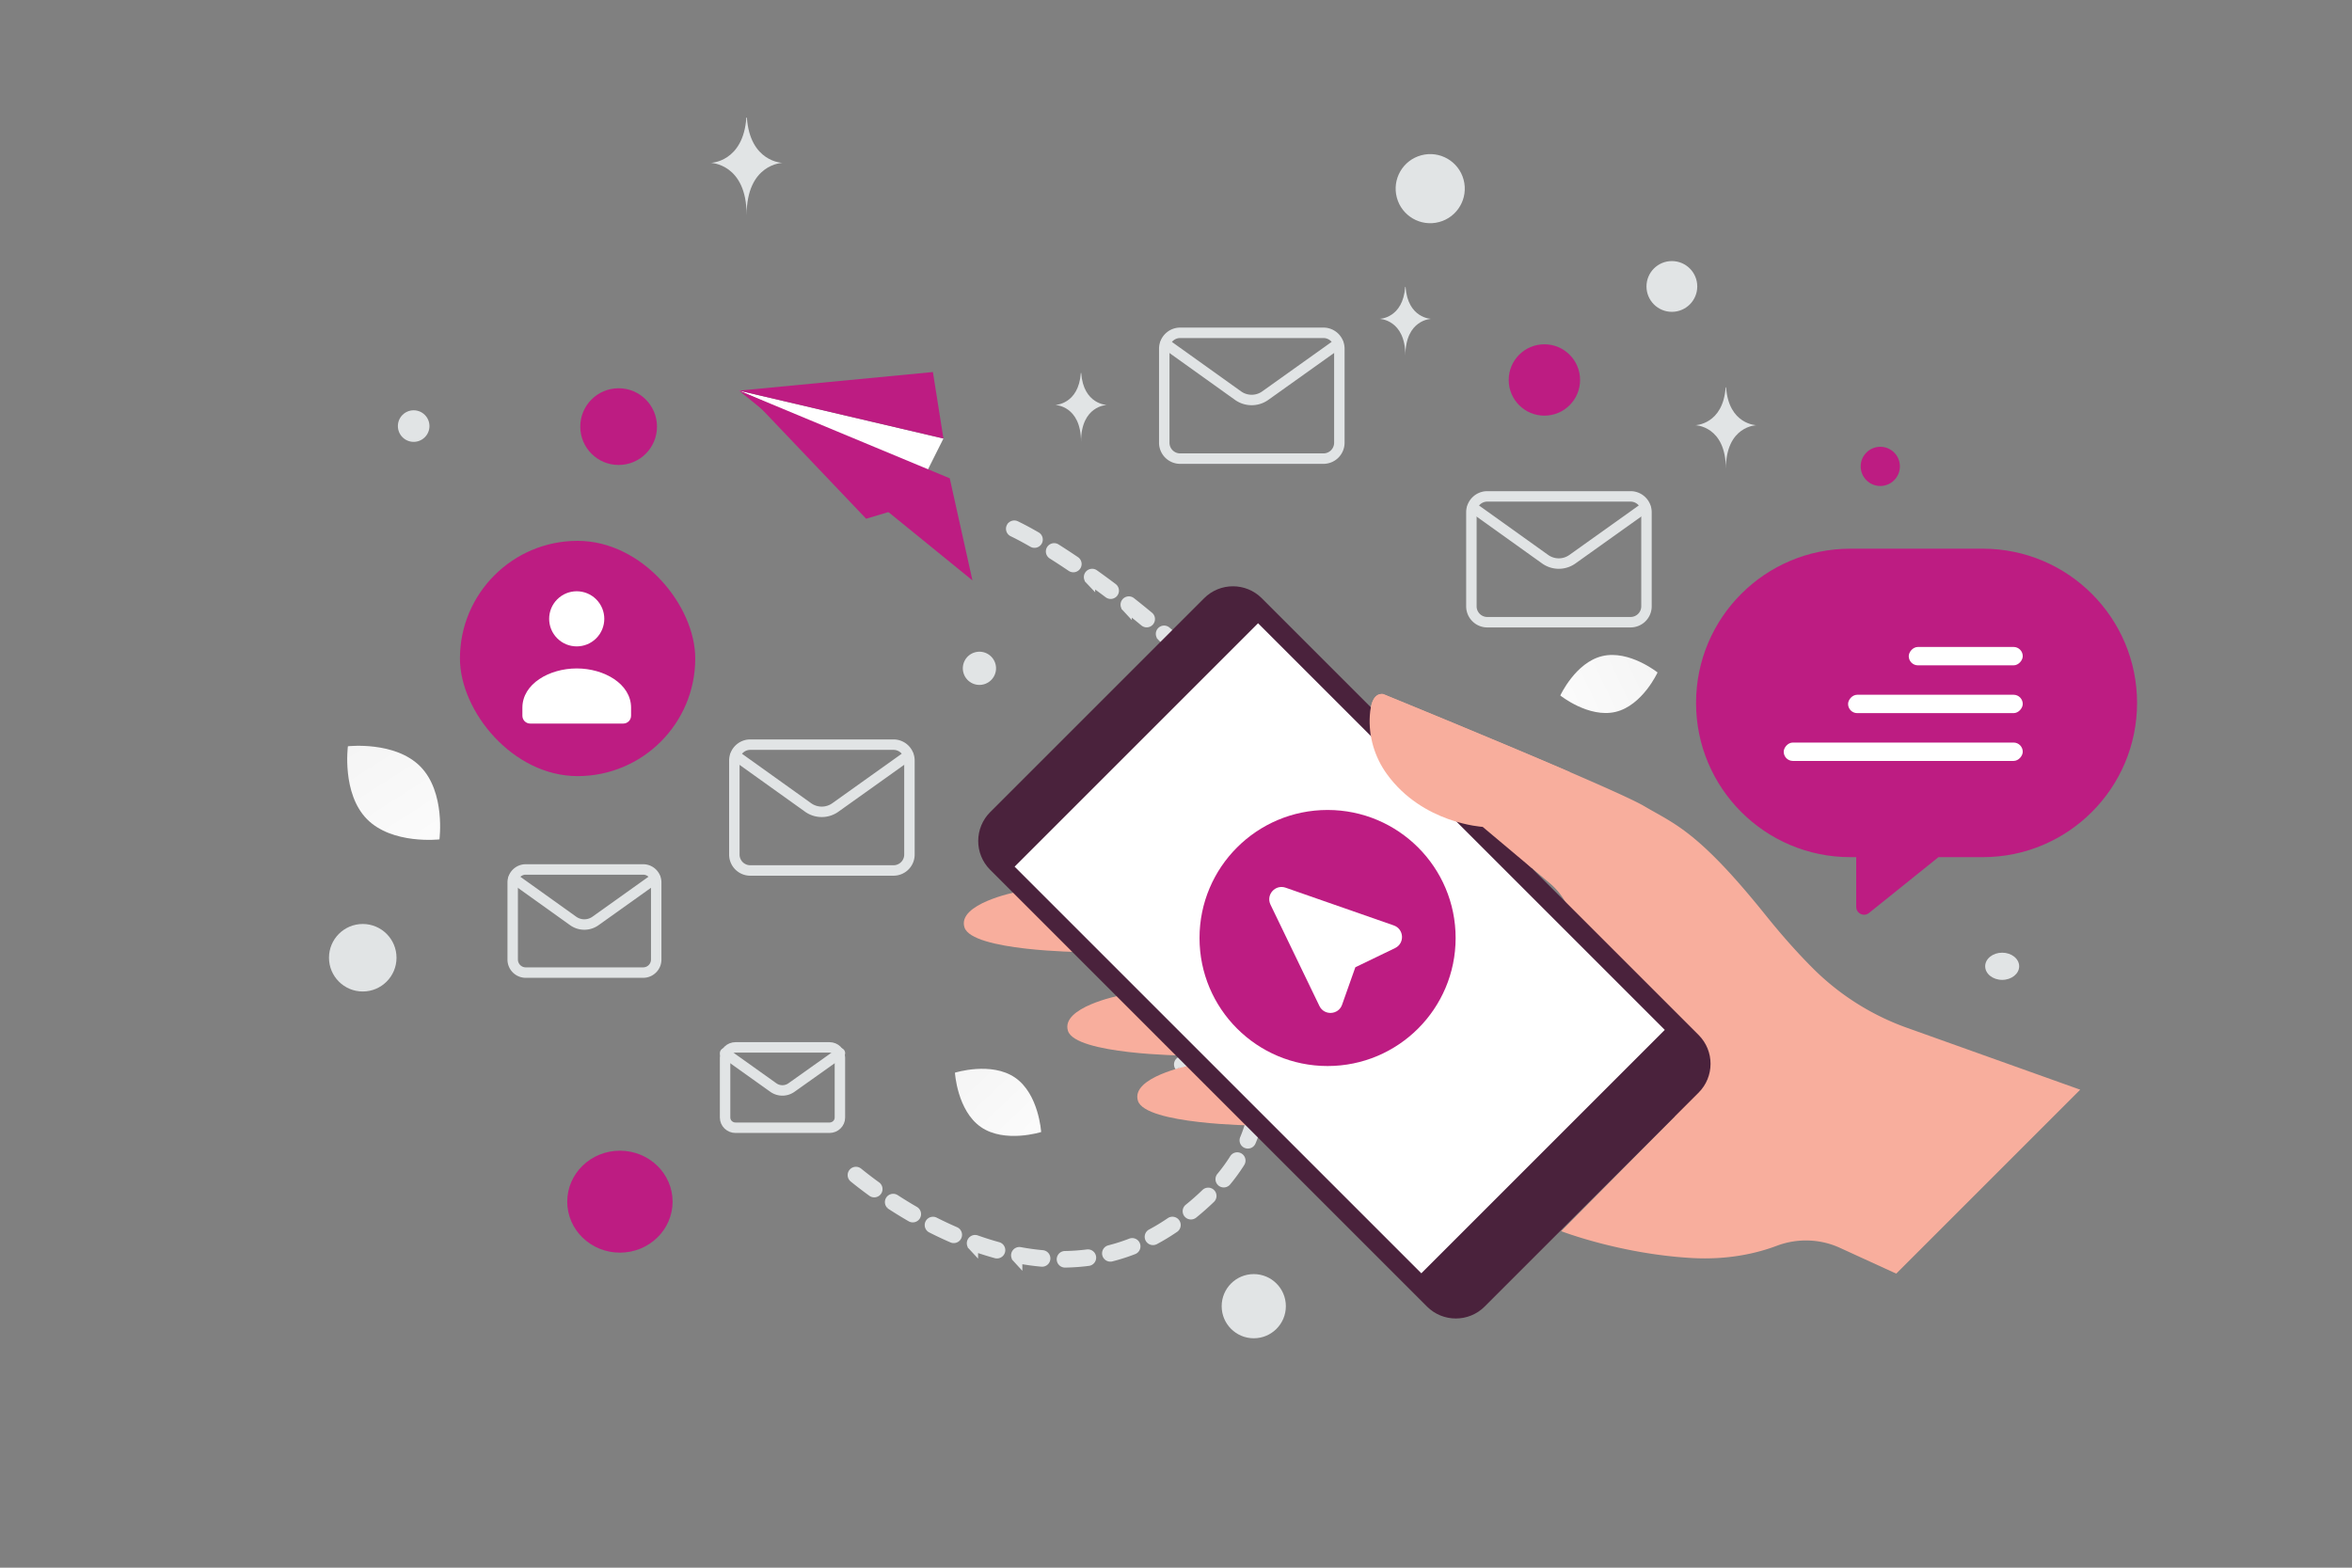 <svg width="900" height="600" viewBox="0 0 900 600" fill="none" xmlns="http://www.w3.org/2000/svg"><rect x="0" y="0" width="900" height="600" fill="#808080" stroke="none"/><path fill="transparent" d="M0 0h900v600H0z"/><mask id="a" maskUnits="userSpaceOnUse" x="226.778" y="185.894" width="339.648" height="340.12" fill="#000"><path fill="#fff" d="M226.778 185.894h339.648v340.12H226.778z"/><path d="M326.681 450.542a1.171 1.171 0 0 1 1.6-1.705 155.818 155.818 0 0 0 6.938 5.312 1.17 1.17 0 0 1 .26 1.634 1.174 1.174 0 0 1-1.635.263 159.926 159.926 0 0 1-7.046-5.392 1.762 1.762 0 0 1-.117-.112zm14.244 10.33a1.175 1.175 0 0 1-.122-1.436 1.174 1.174 0 0 1 1.621-.343 174.612 174.612 0 0 0 7.441 4.565c.556.325.751 1.039.428 1.599a1.173 1.173 0 0 1-1.6.43 173.955 173.955 0 0 1-7.546-4.627 1.583 1.583 0 0 1-.222-.188zm15.222 8.781a1.172 1.172 0 0 1 1.39-1.838 144.808 144.808 0 0 0 7.889 3.708c.593.257.865.946.607 1.54a1.173 1.173 0 0 1-1.541.609 142.368 142.368 0 0 1-8.015-3.771 1.043 1.043 0 0 1-.33-.248zm16.121 6.971a1.17 1.17 0 0 1 1.254-1.898c2.776.987 5.566 1.868 8.295 2.617.624.169.991.816.815 1.44-.17.624-.818.992-1.438.821a119.439 119.439 0 0 1-8.463-2.669 1.265 1.265 0 0 1-.463-.311zm16.936 4.614a1.175 1.175 0 0 1 1.079-1.95c2.883.534 5.775.933 8.589 1.184a1.17 1.17 0 1 1-.214 2.334 93.702 93.702 0 0 1-8.806-1.216 1.154 1.154 0 0 1-.648-.352zm17.462 1.528a1.173 1.173 0 0 1 .848-1.968 76.932 76.932 0 0 0 8.616-.617 1.173 1.173 0 0 1 1.313 1.01 1.179 1.179 0 0 1-1.014 1.315c-2.9.377-5.891.591-8.883.638a1.204 1.204 0 0 1-.88-.378zm17.358-2.272a1.172 1.172 0 0 1 .576-1.93 71.415 71.415 0 0 0 8.211-2.63 1.168 1.168 0 0 1 1.516.668 1.17 1.17 0 0 1-.667 1.514 72.877 72.877 0 0 1-8.485 2.717 1.185 1.185 0 0 1-1.151-.339zm16.311-6.332a1.17 1.17 0 0 1 .308-1.829 77.726 77.726 0 0 0 7.374-4.483 1.174 1.174 0 0 1 1.323 1.936 80.17 80.17 0 0 1-7.601 4.62 1.185 1.185 0 0 1-1.404-.244zm14.53-9.806a3.403 3.403 0 0 1-.057-.061 1.17 1.17 0 0 1 .177-1.646 98.152 98.152 0 0 0 6.504-5.744 1.17 1.17 0 1 1 1.627 1.68 102.823 102.823 0 0 1-6.665 5.887 1.172 1.172 0 0 1-1.586-.116zm12.555-12.257a1.175 1.175 0 0 1-.041-1.543 65.117 65.117 0 0 0 5.061-6.981 1.172 1.172 0 0 1 1.612-.375c.544.342.714 1.065.368 1.614a68.137 68.137 0 0 1-5.244 7.231 1.171 1.171 0 0 1-1.756.054zm9.219-14.878a1.175 1.175 0 0 1-.219-1.252 45.51 45.51 0 0 0 2.59-8.145 1.173 1.173 0 0 1 1.389-.902c.633.134 1.035.754.9 1.387a47.911 47.911 0 0 1-2.721 8.566 1.17 1.17 0 0 1-1.534.623 1.116 1.116 0 0 1-.405-.277zm-25.112-29.053a1.174 1.174 0 0 1 1.67-1.644c1.966 1.873 4.352 3.521 6.9 4.767a1.174 1.174 0 0 1-1.037 2.104c-2.758-1.351-5.343-3.142-7.483-5.173-.013-.021-.037-.039-.05-.054zm-4.998-7.126a1.225 1.225 0 0 1-.235-.376c-1.398-3.674-.997-7.038 1.137-9.465a1.17 1.17 0 0 1 1.65-.11 1.17 1.17 0 0 1 .103 1.652c-1.963 2.237-1.469 5.088-.71 7.087a1.167 1.167 0 0 1-1.945 1.212zm20.527 14.727a1.162 1.162 0 0 1-.299-.977c.101-.641.7-1.077 1.337-.981 2.794.43 5.608.4 8.363-.075a1.168 1.168 0 0 1 1.353.953 1.173 1.173 0 0 1-.956 1.355c-3.003.525-6.07.549-9.118.082a1.141 1.141 0 0 1-.68-.357zm13.165 4.384a1.17 1.17 0 0 1-.313-.791 36.033 36.033 0 0 0-1.009-8.42 1.17 1.17 0 0 1 2.273-.555 38.657 38.657 0 0 1 1.075 8.966 1.171 1.171 0 0 1-1.167 1.177 1.193 1.193 0 0 1-.859-.377zm-24.884-30.766a1.175 1.175 0 0 1 .775-1.967c2.998-.214 6.058.395 9.094 1.815a1.171 1.171 0 0 1-.995 2.119c-2.669-1.247-5.337-1.787-7.932-1.6a1.16 1.16 0 0 1-.942-.367zm28.731 23.464a1.172 1.172 0 0 1 .316-1.836c2.39-1.25 4.718-2.892 6.914-4.877a1.173 1.173 0 0 1 1.643.07l.01.011a1.17 1.17 0 0 1-.084 1.653c-2.346 2.118-4.835 3.875-7.401 5.216a1.169 1.169 0 0 1-1.398-.237zm-7.998-9.574a1.266 1.266 0 0 1-.175-.245c-1.365-2.551-3.037-4.849-4.951-6.803a1.17 1.17 0 0 1 .021-1.655 1.168 1.168 0 0 1 1.656.018c2.067 2.112 3.875 4.592 5.34 7.336a1.176 1.176 0 0 1-.48 1.587 1.178 1.178 0 0 1-1.411-.238zm21.06-1.972a1.17 1.17 0 0 1-.071-1.503c1.642-2.165 3.228-4.598 4.707-7.226a1.175 1.175 0 0 1 1.597-.448c.563.318.761 1.029.445 1.596-1.531 2.723-3.173 5.241-4.883 7.49a1.173 1.173 0 0 1-1.795.091zm8.688-15.227a1.173 1.173 0 0 1-.215-1.262 109.698 109.698 0 0 0 3.143-8.104 1.178 1.178 0 0 1 1.49-.729c.612.213.933.875.726 1.488a114.368 114.368 0 0 1-3.212 8.275 1.173 1.173 0 0 1-1.932.332zm5.599-16.624a1.174 1.174 0 0 1-.286-1.05 67.21 67.21 0 0 0 1.292-8.521 1.172 1.172 0 0 1 2.334.196 69.452 69.452 0 0 1-1.338 8.823 1.175 1.175 0 0 1-2.002.552zm1.524-17.433a1.161 1.161 0 0 1-.311-.753 77.26 77.26 0 0 0-.816-8.6 1.17 1.17 0 0 1 .983-1.333 1.164 1.164 0 0 1 1.331.98c.452 2.978.733 5.961.84 8.864a1.169 1.169 0 0 1-1.127 1.214 1.16 1.16 0 0 1-.9-.372zM387.256 203.17a1.175 1.175 0 0 1-.196-1.307 1.176 1.176 0 0 1 1.563-.549c2.286 1.101 4.914 2.505 7.82 4.18a1.17 1.17 0 0 1 .427 1.598c-.323.56-1.04.753-1.6.431-2.854-1.641-5.435-3.023-7.667-4.095a1.186 1.186 0 0 1-.347-.258zm123.096 131.518a1.142 1.142 0 0 1-.275-.505 98.31 98.31 0 0 0-2.529-8.291 1.168 1.168 0 0 1 .716-1.492 1.164 1.164 0 0 1 1.49.712c1 2.842 1.872 5.697 2.59 8.488a1.171 1.171 0 0 1-1.992 1.088zM402.513 211.852a1.17 1.17 0 0 1-.13-1.422 1.167 1.167 0 0 1 1.615-.364 273.746 273.746 0 0 1 7.375 4.826 1.17 1.17 0 0 1 .313 1.625 1.171 1.171 0 0 1-1.627.316 287.799 287.799 0 0 0-7.318-4.786 1.192 1.192 0 0 1-.228-.195zm102.043 106.292a1.135 1.135 0 0 1-.213-.322 131.9 131.9 0 0 0-3.779-7.831 1.17 1.17 0 0 1 2.072-1.09 133.977 133.977 0 0 1 3.85 7.973 1.172 1.172 0 0 1-1.93 1.27zm-87.489-96.478a1.17 1.17 0 0 1 1.54-1.749 347.618 347.618 0 0 1 7.101 5.207c.515.389.619 1.121.232 1.64a1.176 1.176 0 0 1-1.641.235 371.527 371.527 0 0 0-7.058-5.174 1.386 1.386 0 0 1-.174-.159zm14.028 10.55a1.167 1.167 0 0 1-.056-1.523 1.173 1.173 0 0 1 1.646-.193 353.974 353.974 0 0 1 6.846 5.538c.504.413.566 1.149.152 1.647a1.17 1.17 0 0 1-1.648.155c-2.23-1.847-4.519-3.7-6.802-5.504a.815.815 0 0 1-.138-.12zm65.347 70.382a1.39 1.39 0 0 1-.145-.193 178.293 178.293 0 0 0-4.674-7.354 1.172 1.172 0 0 1 1.945-1.305 171.588 171.588 0 0 1 4.74 7.454 1.173 1.173 0 0 1-.401 1.606 1.184 1.184 0 0 1-1.465-.208zm-51.832-59.181a1.171 1.171 0 0 1 1.626-1.684c2.22 1.93 4.432 3.901 6.571 5.86a1.173 1.173 0 0 1-1.584 1.73 361.227 361.227 0 0 0-6.527-5.82c-.026-.029-.06-.058-.086-.086zm42.064 44.603a1.384 1.384 0 0 1-.087-.1 214.273 214.273 0 0 0-5.331-6.91 1.166 1.166 0 0 1 .184-1.646 1.165 1.165 0 0 1 1.645.18 229.28 229.28 0 0 1 5.388 6.985 1.171 1.171 0 0 1-1.799 1.491zm-29.118-32.762a1.173 1.173 0 0 1 1.67-1.644 316.295 316.295 0 0 1 6.256 6.199c.44.459.446 1.201-.018 1.658a1.17 1.17 0 0 1-1.656-.011 296.555 296.555 0 0 0-6.213-6.152c-.009-.018-.023-.032-.039-.05zm18.137 19.076-.03-.033a254.58 254.58 0 0 0-5.825-6.512 1.175 1.175 0 0 1 .067-1.657 1.166 1.166 0 0 1 1.65.063l.003.004a257.997 257.997 0 0 1 5.875 6.573c.421.49.369 1.226-.122 1.648a1.168 1.168 0 0 1-1.618-.086z"/></mask><path d="M326.681 450.542a1.171 1.171 0 0 1 1.6-1.705 155.818 155.818 0 0 0 6.938 5.312 1.17 1.17 0 0 1 .26 1.634 1.174 1.174 0 0 1-1.635.263 159.926 159.926 0 0 1-7.046-5.392 1.762 1.762 0 0 1-.117-.112zm14.244 10.33a1.175 1.175 0 0 1-.122-1.436 1.174 1.174 0 0 1 1.621-.343 174.612 174.612 0 0 0 7.441 4.565c.556.325.751 1.039.428 1.599a1.173 1.173 0 0 1-1.6.43 173.955 173.955 0 0 1-7.546-4.627 1.583 1.583 0 0 1-.222-.188zm15.222 8.781a1.172 1.172 0 0 1 1.39-1.838 144.808 144.808 0 0 0 7.889 3.708c.593.257.865.946.607 1.54a1.173 1.173 0 0 1-1.541.609 142.368 142.368 0 0 1-8.015-3.771 1.043 1.043 0 0 1-.33-.248zm16.121 6.971a1.17 1.17 0 0 1 1.254-1.898c2.776.987 5.566 1.868 8.295 2.617.624.169.991.816.815 1.44-.17.624-.818.992-1.438.821a119.439 119.439 0 0 1-8.463-2.669 1.265 1.265 0 0 1-.463-.311zm16.936 4.614a1.175 1.175 0 0 1 1.079-1.95c2.883.534 5.775.933 8.589 1.184a1.17 1.17 0 1 1-.214 2.334 93.702 93.702 0 0 1-8.806-1.216 1.154 1.154 0 0 1-.648-.352zm17.462 1.528a1.173 1.173 0 0 1 .848-1.968 76.932 76.932 0 0 0 8.616-.617 1.173 1.173 0 0 1 1.313 1.01 1.179 1.179 0 0 1-1.014 1.315c-2.9.377-5.891.591-8.883.638a1.204 1.204 0 0 1-.88-.378zm17.358-2.272a1.172 1.172 0 0 1 .576-1.93 71.415 71.415 0 0 0 8.211-2.63 1.168 1.168 0 0 1 1.516.668 1.17 1.17 0 0 1-.667 1.514 72.877 72.877 0 0 1-8.485 2.717 1.185 1.185 0 0 1-1.151-.339zm16.311-6.332a1.17 1.17 0 0 1 .308-1.829 77.726 77.726 0 0 0 7.374-4.483 1.174 1.174 0 0 1 1.323 1.936 80.17 80.17 0 0 1-7.601 4.62 1.185 1.185 0 0 1-1.404-.244zm14.53-9.806a3.403 3.403 0 0 1-.057-.061 1.17 1.17 0 0 1 .177-1.646 98.152 98.152 0 0 0 6.504-5.744 1.17 1.17 0 1 1 1.627 1.68 102.823 102.823 0 0 1-6.665 5.887 1.172 1.172 0 0 1-1.586-.116zm12.555-12.257a1.175 1.175 0 0 1-.041-1.543 65.117 65.117 0 0 0 5.061-6.981 1.172 1.172 0 0 1 1.612-.375c.544.342.714 1.065.368 1.614a68.137 68.137 0 0 1-5.244 7.231 1.171 1.171 0 0 1-1.756.054zm9.219-14.878a1.175 1.175 0 0 1-.219-1.252 45.51 45.51 0 0 0 2.59-8.145 1.173 1.173 0 0 1 1.389-.902c.633.134 1.035.754.9 1.387a47.911 47.911 0 0 1-2.721 8.566 1.17 1.17 0 0 1-1.534.623 1.116 1.116 0 0 1-.405-.277zm-25.112-29.053a1.174 1.174 0 0 1 1.67-1.644c1.966 1.873 4.352 3.521 6.9 4.767a1.174 1.174 0 0 1-1.037 2.104c-2.758-1.351-5.343-3.142-7.483-5.173-.013-.021-.037-.039-.05-.054zm-4.998-7.126a1.225 1.225 0 0 1-.235-.376c-1.398-3.674-.997-7.038 1.137-9.465a1.17 1.17 0 0 1 1.65-.11 1.17 1.17 0 0 1 .103 1.652c-1.963 2.237-1.469 5.088-.71 7.087a1.167 1.167 0 0 1-1.945 1.212zm20.527 14.727a1.162 1.162 0 0 1-.299-.977c.101-.641.7-1.077 1.337-.981 2.794.43 5.608.4 8.363-.075a1.168 1.168 0 0 1 1.353.953 1.173 1.173 0 0 1-.956 1.355c-3.003.525-6.07.549-9.118.082a1.141 1.141 0 0 1-.68-.357zm13.165 4.384a1.17 1.17 0 0 1-.313-.791 36.033 36.033 0 0 0-1.009-8.42 1.17 1.17 0 0 1 2.273-.555 38.657 38.657 0 0 1 1.075 8.966 1.171 1.171 0 0 1-1.167 1.177 1.193 1.193 0 0 1-.859-.377zm-24.884-30.766a1.175 1.175 0 0 1 .775-1.967c2.998-.214 6.058.395 9.094 1.815a1.171 1.171 0 0 1-.995 2.119c-2.669-1.247-5.337-1.787-7.932-1.6a1.16 1.16 0 0 1-.942-.367zm28.731 23.464a1.172 1.172 0 0 1 .316-1.836c2.39-1.25 4.718-2.892 6.914-4.877a1.173 1.173 0 0 1 1.643.07l.01.011a1.17 1.17 0 0 1-.084 1.653c-2.346 2.118-4.835 3.875-7.401 5.216a1.169 1.169 0 0 1-1.398-.237zm-7.998-9.574a1.266 1.266 0 0 1-.175-.245c-1.365-2.551-3.037-4.849-4.951-6.803a1.17 1.17 0 0 1 .021-1.655 1.168 1.168 0 0 1 1.656.018c2.067 2.112 3.875 4.592 5.34 7.336a1.176 1.176 0 0 1-.48 1.587 1.178 1.178 0 0 1-1.411-.238zm21.06-1.972a1.17 1.17 0 0 1-.071-1.503c1.642-2.165 3.228-4.598 4.707-7.226a1.175 1.175 0 0 1 1.597-.448c.563.318.761 1.029.445 1.596-1.531 2.723-3.173 5.241-4.883 7.49a1.173 1.173 0 0 1-1.795.091zm8.688-15.227a1.173 1.173 0 0 1-.215-1.262 109.698 109.698 0 0 0 3.143-8.104 1.178 1.178 0 0 1 1.49-.729c.612.213.933.875.726 1.488a114.368 114.368 0 0 1-3.212 8.275 1.173 1.173 0 0 1-1.932.332zm5.599-16.624a1.174 1.174 0 0 1-.286-1.05 67.21 67.21 0 0 0 1.292-8.521 1.172 1.172 0 0 1 2.334.196 69.452 69.452 0 0 1-1.338 8.823 1.175 1.175 0 0 1-2.002.552zm1.524-17.433a1.161 1.161 0 0 1-.311-.753 77.26 77.26 0 0 0-.816-8.6 1.17 1.17 0 0 1 .983-1.333 1.164 1.164 0 0 1 1.331.98c.452 2.978.733 5.961.84 8.864a1.169 1.169 0 0 1-1.127 1.214 1.16 1.16 0 0 1-.9-.372zM387.256 203.17a1.175 1.175 0 0 1-.196-1.307 1.176 1.176 0 0 1 1.563-.549c2.286 1.101 4.914 2.505 7.82 4.18a1.17 1.17 0 0 1 .427 1.598c-.323.56-1.04.753-1.6.431-2.854-1.641-5.435-3.023-7.667-4.095a1.186 1.186 0 0 1-.347-.258zm123.096 131.518a1.142 1.142 0 0 1-.275-.505 98.31 98.31 0 0 0-2.529-8.291 1.168 1.168 0 0 1 .716-1.492 1.164 1.164 0 0 1 1.49.712c1 2.842 1.872 5.697 2.59 8.488a1.171 1.171 0 0 1-1.992 1.088zM402.513 211.852a1.17 1.17 0 0 1-.13-1.422 1.167 1.167 0 0 1 1.615-.364 273.746 273.746 0 0 1 7.375 4.826 1.17 1.17 0 0 1 .313 1.625 1.171 1.171 0 0 1-1.627.316 287.799 287.799 0 0 0-7.318-4.786 1.192 1.192 0 0 1-.228-.195zm102.043 106.292a1.135 1.135 0 0 1-.213-.322 131.9 131.9 0 0 0-3.779-7.831 1.17 1.17 0 0 1 2.072-1.09 133.977 133.977 0 0 1 3.85 7.973 1.172 1.172 0 0 1-1.93 1.27zm-87.489-96.478a1.17 1.17 0 0 1 1.54-1.749 347.618 347.618 0 0 1 7.101 5.207c.515.389.619 1.121.232 1.64a1.176 1.176 0 0 1-1.641.235 371.527 371.527 0 0 0-7.058-5.174 1.386 1.386 0 0 1-.174-.159zm14.028 10.55a1.167 1.167 0 0 1-.056-1.523 1.173 1.173 0 0 1 1.646-.193 353.974 353.974 0 0 1 6.846 5.538c.504.413.566 1.149.152 1.647a1.17 1.17 0 0 1-1.648.155c-2.23-1.847-4.519-3.7-6.802-5.504a.815.815 0 0 1-.138-.12zm65.347 70.382a1.39 1.39 0 0 1-.145-.193 178.293 178.293 0 0 0-4.674-7.354 1.172 1.172 0 0 1 1.945-1.305 171.588 171.588 0 0 1 4.74 7.454 1.173 1.173 0 0 1-.401 1.606 1.184 1.184 0 0 1-1.465-.208zm-51.832-59.181a1.171 1.171 0 0 1 1.626-1.684c2.22 1.93 4.432 3.901 6.571 5.86a1.173 1.173 0 0 1-1.584 1.73 361.227 361.227 0 0 0-6.527-5.82c-.026-.029-.06-.058-.086-.086zm42.064 44.603a1.384 1.384 0 0 1-.087-.1 214.273 214.273 0 0 0-5.331-6.91 1.166 1.166 0 0 1 .184-1.646 1.165 1.165 0 0 1 1.645.18 229.28 229.28 0 0 1 5.388 6.985 1.171 1.171 0 0 1-1.799 1.491zm-29.118-32.762a1.173 1.173 0 0 1 1.67-1.644 316.295 316.295 0 0 1 6.256 6.199c.44.459.446 1.201-.018 1.658a1.17 1.17 0 0 1-1.656-.011 296.555 296.555 0 0 0-6.213-6.152c-.009-.018-.023-.032-.039-.05zm18.137 19.076-.03-.033a254.58 254.58 0 0 0-5.825-6.512 1.175 1.175 0 0 1 .067-1.657 1.166 1.166 0 0 1 1.65.063l.003.004a257.997 257.997 0 0 1 5.875 6.573c.421.49.369 1.226-.122 1.648a1.168 1.168 0 0 1-1.618-.086z" fill="#E1E4E5"/><path d="M326.681 450.542a1.171 1.171 0 0 1 1.6-1.705 155.818 155.818 0 0 0 6.938 5.312 1.17 1.17 0 0 1 .26 1.634 1.174 1.174 0 0 1-1.635.263 159.926 159.926 0 0 1-7.046-5.392 1.762 1.762 0 0 1-.117-.112zm14.244 10.33a1.175 1.175 0 0 1-.122-1.436 1.174 1.174 0 0 1 1.621-.343 174.612 174.612 0 0 0 7.441 4.565c.556.325.751 1.039.428 1.599a1.173 1.173 0 0 1-1.6.43 173.955 173.955 0 0 1-7.546-4.627 1.583 1.583 0 0 1-.222-.188zm15.222 8.781a1.172 1.172 0 0 1 1.39-1.838 144.808 144.808 0 0 0 7.889 3.708c.593.257.865.946.607 1.54a1.173 1.173 0 0 1-1.541.609 142.368 142.368 0 0 1-8.015-3.771 1.043 1.043 0 0 1-.33-.248zm16.121 6.971a1.17 1.17 0 0 1 1.254-1.898c2.776.987 5.566 1.868 8.295 2.617.624.169.991.816.815 1.44-.17.624-.818.992-1.438.821a119.439 119.439 0 0 1-8.463-2.669 1.265 1.265 0 0 1-.463-.311zm16.936 4.614a1.175 1.175 0 0 1 1.079-1.95c2.883.534 5.775.933 8.589 1.184a1.17 1.17 0 1 1-.214 2.334 93.702 93.702 0 0 1-8.806-1.216 1.154 1.154 0 0 1-.648-.352zm17.462 1.528a1.173 1.173 0 0 1 .848-1.968 76.932 76.932 0 0 0 8.616-.617 1.173 1.173 0 0 1 1.313 1.01 1.179 1.179 0 0 1-1.014 1.315c-2.9.377-5.891.591-8.883.638a1.204 1.204 0 0 1-.88-.378zm17.358-2.272a1.172 1.172 0 0 1 .576-1.93 71.415 71.415 0 0 0 8.211-2.63 1.168 1.168 0 0 1 1.516.668 1.17 1.17 0 0 1-.667 1.514 72.877 72.877 0 0 1-8.485 2.717 1.185 1.185 0 0 1-1.151-.339zm16.311-6.332a1.17 1.17 0 0 1 .308-1.829 77.726 77.726 0 0 0 7.374-4.483 1.174 1.174 0 0 1 1.323 1.936 80.17 80.17 0 0 1-7.601 4.62 1.185 1.185 0 0 1-1.404-.244zm14.53-9.806a3.403 3.403 0 0 1-.057-.061 1.17 1.17 0 0 1 .177-1.646 98.152 98.152 0 0 0 6.504-5.744 1.17 1.17 0 1 1 1.627 1.68 102.823 102.823 0 0 1-6.665 5.887 1.172 1.172 0 0 1-1.586-.116zm12.555-12.257a1.175 1.175 0 0 1-.041-1.543 65.117 65.117 0 0 0 5.061-6.981 1.172 1.172 0 0 1 1.612-.375c.544.342.714 1.065.368 1.614a68.137 68.137 0 0 1-5.244 7.231 1.171 1.171 0 0 1-1.756.054zm9.219-14.878a1.175 1.175 0 0 1-.219-1.252 45.51 45.51 0 0 0 2.59-8.145 1.173 1.173 0 0 1 1.389-.902c.633.134 1.035.754.9 1.387a47.911 47.911 0 0 1-2.721 8.566 1.17 1.17 0 0 1-1.534.623 1.116 1.116 0 0 1-.405-.277zm-25.112-29.053a1.174 1.174 0 0 1 1.67-1.644c1.966 1.873 4.352 3.521 6.9 4.767a1.174 1.174 0 0 1-1.037 2.104c-2.758-1.351-5.343-3.142-7.483-5.173-.013-.021-.037-.039-.05-.054zm-4.998-7.126a1.225 1.225 0 0 1-.235-.376c-1.398-3.674-.997-7.038 1.137-9.465a1.17 1.17 0 0 1 1.65-.11 1.17 1.17 0 0 1 .103 1.652c-1.963 2.237-1.469 5.088-.71 7.087a1.167 1.167 0 0 1-1.945 1.212zm20.527 14.727a1.162 1.162 0 0 1-.299-.977c.101-.641.7-1.077 1.337-.981 2.794.43 5.608.4 8.363-.075a1.168 1.168 0 0 1 1.353.953 1.173 1.173 0 0 1-.956 1.355c-3.003.525-6.07.549-9.118.082a1.141 1.141 0 0 1-.68-.357zm13.165 4.384a1.17 1.17 0 0 1-.313-.791 36.033 36.033 0 0 0-1.009-8.42 1.17 1.17 0 0 1 2.273-.555 38.657 38.657 0 0 1 1.075 8.966 1.171 1.171 0 0 1-1.167 1.177 1.193 1.193 0 0 1-.859-.377zm-24.884-30.766a1.175 1.175 0 0 1 .775-1.967c2.998-.214 6.058.395 9.094 1.815a1.171 1.171 0 0 1-.995 2.119c-2.669-1.247-5.337-1.787-7.932-1.6a1.16 1.16 0 0 1-.942-.367zm28.731 23.464a1.172 1.172 0 0 1 .316-1.836c2.39-1.25 4.718-2.892 6.914-4.877a1.173 1.173 0 0 1 1.643.07l.01.011a1.17 1.17 0 0 1-.084 1.653c-2.346 2.118-4.835 3.875-7.401 5.216a1.169 1.169 0 0 1-1.398-.237zm-7.998-9.574a1.266 1.266 0 0 1-.175-.245c-1.365-2.551-3.037-4.849-4.951-6.803a1.17 1.17 0 0 1 .021-1.655 1.168 1.168 0 0 1 1.656.018c2.067 2.112 3.875 4.592 5.34 7.336a1.176 1.176 0 0 1-.48 1.587 1.178 1.178 0 0 1-1.411-.238zm21.06-1.972a1.17 1.17 0 0 1-.071-1.503c1.642-2.165 3.228-4.598 4.707-7.226a1.175 1.175 0 0 1 1.597-.448c.563.318.761 1.029.445 1.596-1.531 2.723-3.173 5.241-4.883 7.49a1.173 1.173 0 0 1-1.795.091zm8.688-15.227a1.173 1.173 0 0 1-.215-1.262 109.698 109.698 0 0 0 3.143-8.104 1.178 1.178 0 0 1 1.49-.729c.612.213.933.875.726 1.488a114.368 114.368 0 0 1-3.212 8.275 1.173 1.173 0 0 1-1.932.332zm5.599-16.624a1.174 1.174 0 0 1-.286-1.05 67.21 67.21 0 0 0 1.292-8.521 1.172 1.172 0 0 1 2.334.196 69.452 69.452 0 0 1-1.338 8.823 1.175 1.175 0 0 1-2.002.552zm1.524-17.433a1.161 1.161 0 0 1-.311-.753 77.26 77.26 0 0 0-.816-8.6 1.17 1.17 0 0 1 .983-1.333 1.164 1.164 0 0 1 1.331.98c.452 2.978.733 5.961.84 8.864a1.169 1.169 0 0 1-1.127 1.214 1.16 1.16 0 0 1-.9-.372zM387.256 203.17a1.175 1.175 0 0 1-.196-1.307 1.176 1.176 0 0 1 1.563-.549c2.286 1.101 4.914 2.505 7.82 4.18a1.17 1.17 0 0 1 .427 1.598c-.323.56-1.04.753-1.6.431-2.854-1.641-5.435-3.023-7.667-4.095a1.186 1.186 0 0 1-.347-.258zm123.096 131.518a1.142 1.142 0 0 1-.275-.505 98.31 98.31 0 0 0-2.529-8.291 1.168 1.168 0 0 1 .716-1.492 1.164 1.164 0 0 1 1.49.712c1 2.842 1.872 5.697 2.59 8.488a1.171 1.171 0 0 1-1.992 1.088zM402.513 211.852a1.17 1.17 0 0 1-.13-1.422 1.167 1.167 0 0 1 1.615-.364 273.746 273.746 0 0 1 7.375 4.826 1.17 1.17 0 0 1 .313 1.625 1.171 1.171 0 0 1-1.627.316 287.799 287.799 0 0 0-7.318-4.786 1.192 1.192 0 0 1-.228-.195zm102.043 106.292a1.135 1.135 0 0 1-.213-.322 131.9 131.9 0 0 0-3.779-7.831 1.17 1.17 0 0 1 2.072-1.09 133.977 133.977 0 0 1 3.85 7.973 1.172 1.172 0 0 1-1.93 1.27zm-87.489-96.478a1.17 1.17 0 0 1 1.54-1.749 347.618 347.618 0 0 1 7.101 5.207c.515.389.619 1.121.232 1.64a1.176 1.176 0 0 1-1.641.235 371.527 371.527 0 0 0-7.058-5.174 1.386 1.386 0 0 1-.174-.159zm14.028 10.55a1.167 1.167 0 0 1-.056-1.523 1.173 1.173 0 0 1 1.646-.193 353.974 353.974 0 0 1 6.846 5.538c.504.413.566 1.149.152 1.647a1.17 1.17 0 0 1-1.648.155c-2.23-1.847-4.519-3.7-6.802-5.504a.815.815 0 0 1-.138-.12zm65.347 70.382a1.39 1.39 0 0 1-.145-.193 178.293 178.293 0 0 0-4.674-7.354 1.172 1.172 0 0 1 1.945-1.305 171.588 171.588 0 0 1 4.74 7.454 1.173 1.173 0 0 1-.401 1.606 1.184 1.184 0 0 1-1.465-.208zm-51.832-59.181a1.171 1.171 0 0 1 1.626-1.684c2.22 1.93 4.432 3.901 6.571 5.86a1.173 1.173 0 0 1-1.584 1.73 361.227 361.227 0 0 0-6.527-5.82c-.026-.029-.06-.058-.086-.086zm42.064 44.603a1.384 1.384 0 0 1-.087-.1 214.273 214.273 0 0 0-5.331-6.91 1.166 1.166 0 0 1 .184-1.646 1.165 1.165 0 0 1 1.645.18 229.28 229.28 0 0 1 5.388 6.985 1.171 1.171 0 0 1-1.799 1.491zm-29.118-32.762a1.173 1.173 0 0 1 1.67-1.644 316.295 316.295 0 0 1 6.256 6.199c.44.459.446 1.201-.018 1.658a1.17 1.17 0 0 1-1.656-.011 296.555 296.555 0 0 0-6.213-6.152c-.009-.018-.023-.032-.039-.05zm18.137 19.076-.03-.033a254.58 254.58 0 0 0-5.825-6.512 1.175 1.175 0 0 1 .067-1.657 1.166 1.166 0 0 1 1.65.063l.003.004a257.997 257.997 0 0 1 5.875 6.573c.421.49.369 1.226-.122 1.648a1.168 1.168 0 0 1-1.618-.086z" stroke="#E1E4E5" stroke-width="4" mask="url(#a)"/><path d="m361.009 167.835-6.486 12.943-71.731-31.279 78.217 18.336z" fill="#fff"/><path d="m345.494 194.317-14.067 4.216-45.382-47.68 59.449 43.464z" fill="#bd1c82"/><path d="m282.792 149.499 89.313 72.628-8.683-39.068-80.63-33.56z" fill="#bd1c82"/><path d="M361.01 167.836 282.794 149.5l74.183-7.109 4.033 25.445z" fill="#bd1c82"/><path d="m796 417.057-70.398 70.398-21.549-9.87c-7.634-3.494-16.34-3.736-24.201-.771-7.403 2.794-18.451 5.47-32.561 4.662-27.461-1.574-49.903-10.278-49.903-10.278l43.413-43.842s-28.311-20.459-39.012-74.527a25.921 25.921 0 0 0-8.767-14.797l-25.675-21.564s-31.189-1.719-42.561-31.171c0 0-3.315-20.603 4.493-19.656 0 0 88.246 36.021 99.862 42.882 11.616 6.861 20.594 9.498 46.459 41.704 6.848 8.526 12.955 15.238 18.237 20.5a97.166 97.166 0 0 0 35.866 22.64L796 417.057z" fill="#F8AE9D"/><path d="M452.102 412.058a100.425 100.425 0 0 1-3.699 1.702l-.402-.927c1.199-.523 2.43-1.09 3.661-1.685l.44.91z" fill="#4A223C"/><path d="M388.714 341.437s-22.522 4.475-19.658 13.503c2.863 9.026 44.516 9.442 44.516 9.442l-24.858-22.945zm39.605 39.605s-22.521 4.476-19.658 13.502c2.863 9.027 44.516 9.444 44.516 9.444l-24.858-22.946zm26.776 26.776s-22.521 4.476-19.658 13.502c2.863 9.026 44.516 9.443 44.516 9.443l-24.858-22.945z" fill="#F8AE9D"/><path d="m378.892 310.826 81.858-81.858c6.096-6.096 15.976-6.102 22.069-.009l136.109 136.109 31.053 31.053c6.141 6.141 6.035 16.024-.009 22.068l-81.858 81.859c-6.095 6.094-15.975 6.103-22.069.009L409.934 363.946l-31.053-31.053c-6.146-6.147-6.027-16.03.011-22.067z" fill="#4A223C"/><path d="m388.246 331.694 93.157-93.157 155.633 155.634-93.156 93.157-155.634-155.634z" fill="#fff"/><path d="M584.946 327.377s1.527 2.65 1.284 4.952l-18.883-15.86s-22.944-1.265-36.648-20.207c-4.691-6.486-7.052-14.41-6.535-22.399.295-4.563 1.538-8.656 5.117-8.22 0 0 41.498 16.938 71.325 29.798l-15.66 31.936z" fill="#F8AE9D"/><circle cx="508" cy="359" r="49" fill="#bd1c82"/><path fill-rule="evenodd" clip-rule="evenodd" d="m533.821 362.863-15.194 7.334-5.076 14.344c-1.395 3.945-6.855 4.242-8.673.475l-18.719-38.785c-1.821-3.774 1.829-7.869 5.79-6.487l41.381 14.441c3.955 1.38 4.269 6.855.491 8.678z" fill="#fff"/><path clip-rule="evenodd" d="M451.6 127.376h54.816a6.095 6.095 0 0 1 6.092 6.092v35.971a6.092 6.092 0 0 1-6.092 6.091H451.6a6.088 6.088 0 0 1-6.091-6.091v-35.971a6.094 6.094 0 0 1 6.091-6.092z" stroke="#E1E4E5" stroke-width="4" stroke-linecap="round" stroke-linejoin="round"/><path d="m445.958 131.551 27.765 19.86a8.982 8.982 0 0 0 10.437.009l27.895-19.896" stroke="#E1E4E5" stroke-width="4" stroke-linecap="round" stroke-linejoin="round"/><path clip-rule="evenodd" d="M569.123 189.982h54.816a6.094 6.094 0 0 1 6.092 6.092v35.97a6.091 6.091 0 0 1-6.092 6.092h-54.816c-3.362.005-6.091-2.725-6.091-6.092v-35.97a6.094 6.094 0 0 1 6.091-6.092z" stroke="#E1E4E5" stroke-width="4" stroke-linecap="round" stroke-linejoin="round"/><path d="m563.481 194.157 27.765 19.86a8.982 8.982 0 0 0 10.437.009l27.895-19.896" stroke="#E1E4E5" stroke-width="4" stroke-linecap="round" stroke-linejoin="round"/><path clip-rule="evenodd" d="M287.092 285h54.816a6.094 6.094 0 0 1 6.091 6.092v35.971a6.091 6.091 0 0 1-6.091 6.091h-54.816a6.088 6.088 0 0 1-6.092-6.091v-35.971a6.094 6.094 0 0 1 6.092-6.092z" stroke="#E1E4E5" stroke-width="4" stroke-linecap="round" stroke-linejoin="round"/><path d="m281.449 289.175 27.765 19.859a8.98 8.98 0 0 0 10.437.009l27.895-19.895" stroke="#E1E4E5" stroke-width="4" stroke-linecap="round" stroke-linejoin="round"/><path clip-rule="evenodd" d="M201.177 332.767h44.931a4.996 4.996 0 0 1 4.993 4.993v29.485a4.993 4.993 0 0 1-4.993 4.993h-44.931a4.991 4.991 0 0 1-4.994-4.993V337.76a4.996 4.996 0 0 1 4.994-4.993z" stroke="#E1E4E5" stroke-width="4" stroke-linecap="round" stroke-linejoin="round"/><path d="m196.552 336.19 22.758 16.278a7.362 7.362 0 0 0 8.555.007l22.865-16.308" stroke="#E1E4E5" stroke-width="4" stroke-linecap="round" stroke-linejoin="round"/><path clip-rule="evenodd" d="M281.456 400.865h35.945c2.204 0 3.994 1.743 3.994 3.89v22.973c0 2.15-1.79 3.891-3.994 3.891h-35.945c-2.205.002-3.995-1.741-3.995-3.891v-22.973c0-2.147 1.79-3.89 3.995-3.89z" stroke="#E1E4E5" stroke-width="4" stroke-linecap="round" stroke-linejoin="round"/><path d="m277.461 403.079 18.455 13.151a5.987 5.987 0 0 0 6.938.006l18.541-13.174" stroke="#E1E4E5" stroke-width="4" stroke-linecap="round" stroke-linejoin="round"/><path d="M618.197 272.462c-10.275 2.434-21.142-6.279-21.142-6.279s5.799-12.656 16.077-15.082c10.275-2.434 21.139 6.272 21.139 6.272s-5.8 12.655-16.074 15.089z" fill="url(#b)"/><path d="M375.376 431.373c9.107 6.273 23.02 1.888 23.02 1.888s-.862-14.554-9.975-20.821c-9.107-6.272-23.014-1.894-23.014-1.894s.862 14.554 9.969 20.827z" fill="url(#c)"/><path d="M140.402 313.489c9.669 9.842 27.751 7.767 27.751 7.767s2.393-18.032-7.286-27.867c-9.669-9.842-27.742-7.773-27.742-7.773s-2.393 18.032 7.277 27.873z" fill="url(#d)"/><circle cx="719.5" cy="178.5" r="7.5" transform="rotate(180 719.5 178.5)" fill="#bd1c82"/><ellipse cx="237.212" cy="459.914" rx="20.159" ry="19.509" transform="rotate(180 237.212 459.914)" fill="#bd1c82"/><circle r="14.681" transform="matrix(-1 0 0 1 236.721 163.28)" fill="#bd1c82"/><circle r="13.656" transform="matrix(-1 0 0 1 590.967 145.426)" fill="#bd1c82"/><circle r="12.282" transform="matrix(-1 0 0 1 479.757 499.916)" fill="#E1E4E5"/><circle r="12.919" transform="matrix(-1 0 0 1 138.808 366.555)" fill="#E1E4E5"/><circle r="6.365" transform="matrix(-1 0 0 1 708.887 268.838)" fill="#E1E4E5"/><circle r="9.715" transform="matrix(-1 0 0 1 639.746 109.633)" fill="#E1E4E5"/><circle r="6.355" transform="scale(1 -1) rotate(-75 20.72 -372.105)" fill="#E1E4E5"/><circle r="6.041" transform="matrix(-1 0 0 1 158.29 163.072)" fill="#E1E4E5"/><ellipse rx="6.503" ry="5.202" transform="matrix(-1 0 0 1 766.139 369.822)" fill="#E1E4E5"/><circle r="13.226" transform="scale(1 -1) rotate(-75 226.59 -392.714)" fill="#E1E4E5"/><path d="M660.321 148.245h.17c1.008 14.273 11.623 14.493 11.623 14.493s-11.706.229-11.706 16.721c0-16.492-11.705-16.721-11.705-16.721s10.611-.22 11.618-14.493zM285.597 45h.199c1.182 17.076 13.632 17.34 13.632 17.34s-13.729.272-13.729 20.004c0-19.731-13.73-20.005-13.73-20.005s12.446-.263 13.628-17.339zm127.986 97.753h.143c.851 12.054 9.816 12.239 9.816 12.239s-9.886.193-9.886 14.121c0-13.928-9.885-14.121-9.885-14.121s8.961-.185 9.812-12.239zm124.113-32.951h.144c.851 12.054 9.815 12.24 9.815 12.24s-9.885.193-9.885 14.121c0-13.928-9.885-14.121-9.885-14.121s8.96-.186 9.811-12.24z" fill="#E1E4E5"/><path fill-rule="evenodd" clip-rule="evenodd" d="M649 269.028c0-32.6 26.428-59.028 59.028-59.028h50.7c32.6 0 59.028 26.428 59.028 59.028 0 32.6-26.428 59.027-59.028 59.027h-16.961l-26.588 21.366c-1.968 1.582-4.892.181-4.892-2.344v-19.022h-2.259c-32.6 0-59.028-26.427-59.028-59.027z" fill="#bd1c82"/><rect width="43.623" height="7.036" rx="3.518" transform="matrix(-1 0 0 1 774.012 247.609)" fill="#fff"/><rect width="66.842" height="7.036" rx="3.518" transform="matrix(-1 0 0 1 774.012 265.902)" fill="#fff"/><rect width="91.468" height="7.036" rx="3.518" transform="matrix(-1 0 0 1 774.012 284.196)" fill="#fff"/><rect x="176" y="207" width="90.04" height="90.04" rx="45.02" fill="#bd1c82"/><path fill-rule="evenodd" clip-rule="evenodd" d="M241.481 270.905v3.011c0 1.662-1.331 3.01-2.97 3.01h-35.649c-1.64 0-2.971-1.348-2.971-3.01v-3.059c0-9.109 10.273-15.027 20.795-15.027 10.523 0 20.795 5.921 20.795 15.027m-13.339-41.473c4.12 4.119 4.12 10.798 0 14.917-4.119 4.119-10.798 4.119-14.917 0-4.12-4.119-4.12-10.798 0-14.917 4.119-4.12 10.798-4.12 14.917 0z" fill="#fff"/><defs><linearGradient id="b" x1="579.505" y1="278.514" x2="669.45" y2="236.021" gradientUnits="userSpaceOnUse"><stop stop-color="#fff"/><stop offset="1" stop-color="#EEE"/></linearGradient><linearGradient id="c" x1="410.851" y1="451.955" x2="339.164" y2="376.362" gradientUnits="userSpaceOnUse"><stop stop-color="#fff"/><stop offset="1" stop-color="#EEE"/></linearGradient><linearGradient id="d" x1="178.981" y1="347.106" x2="109.077" y2="237.524" gradientUnits="userSpaceOnUse"><stop stop-color="#fff"/><stop offset="1" stop-color="#EEE"/></linearGradient></defs></svg>